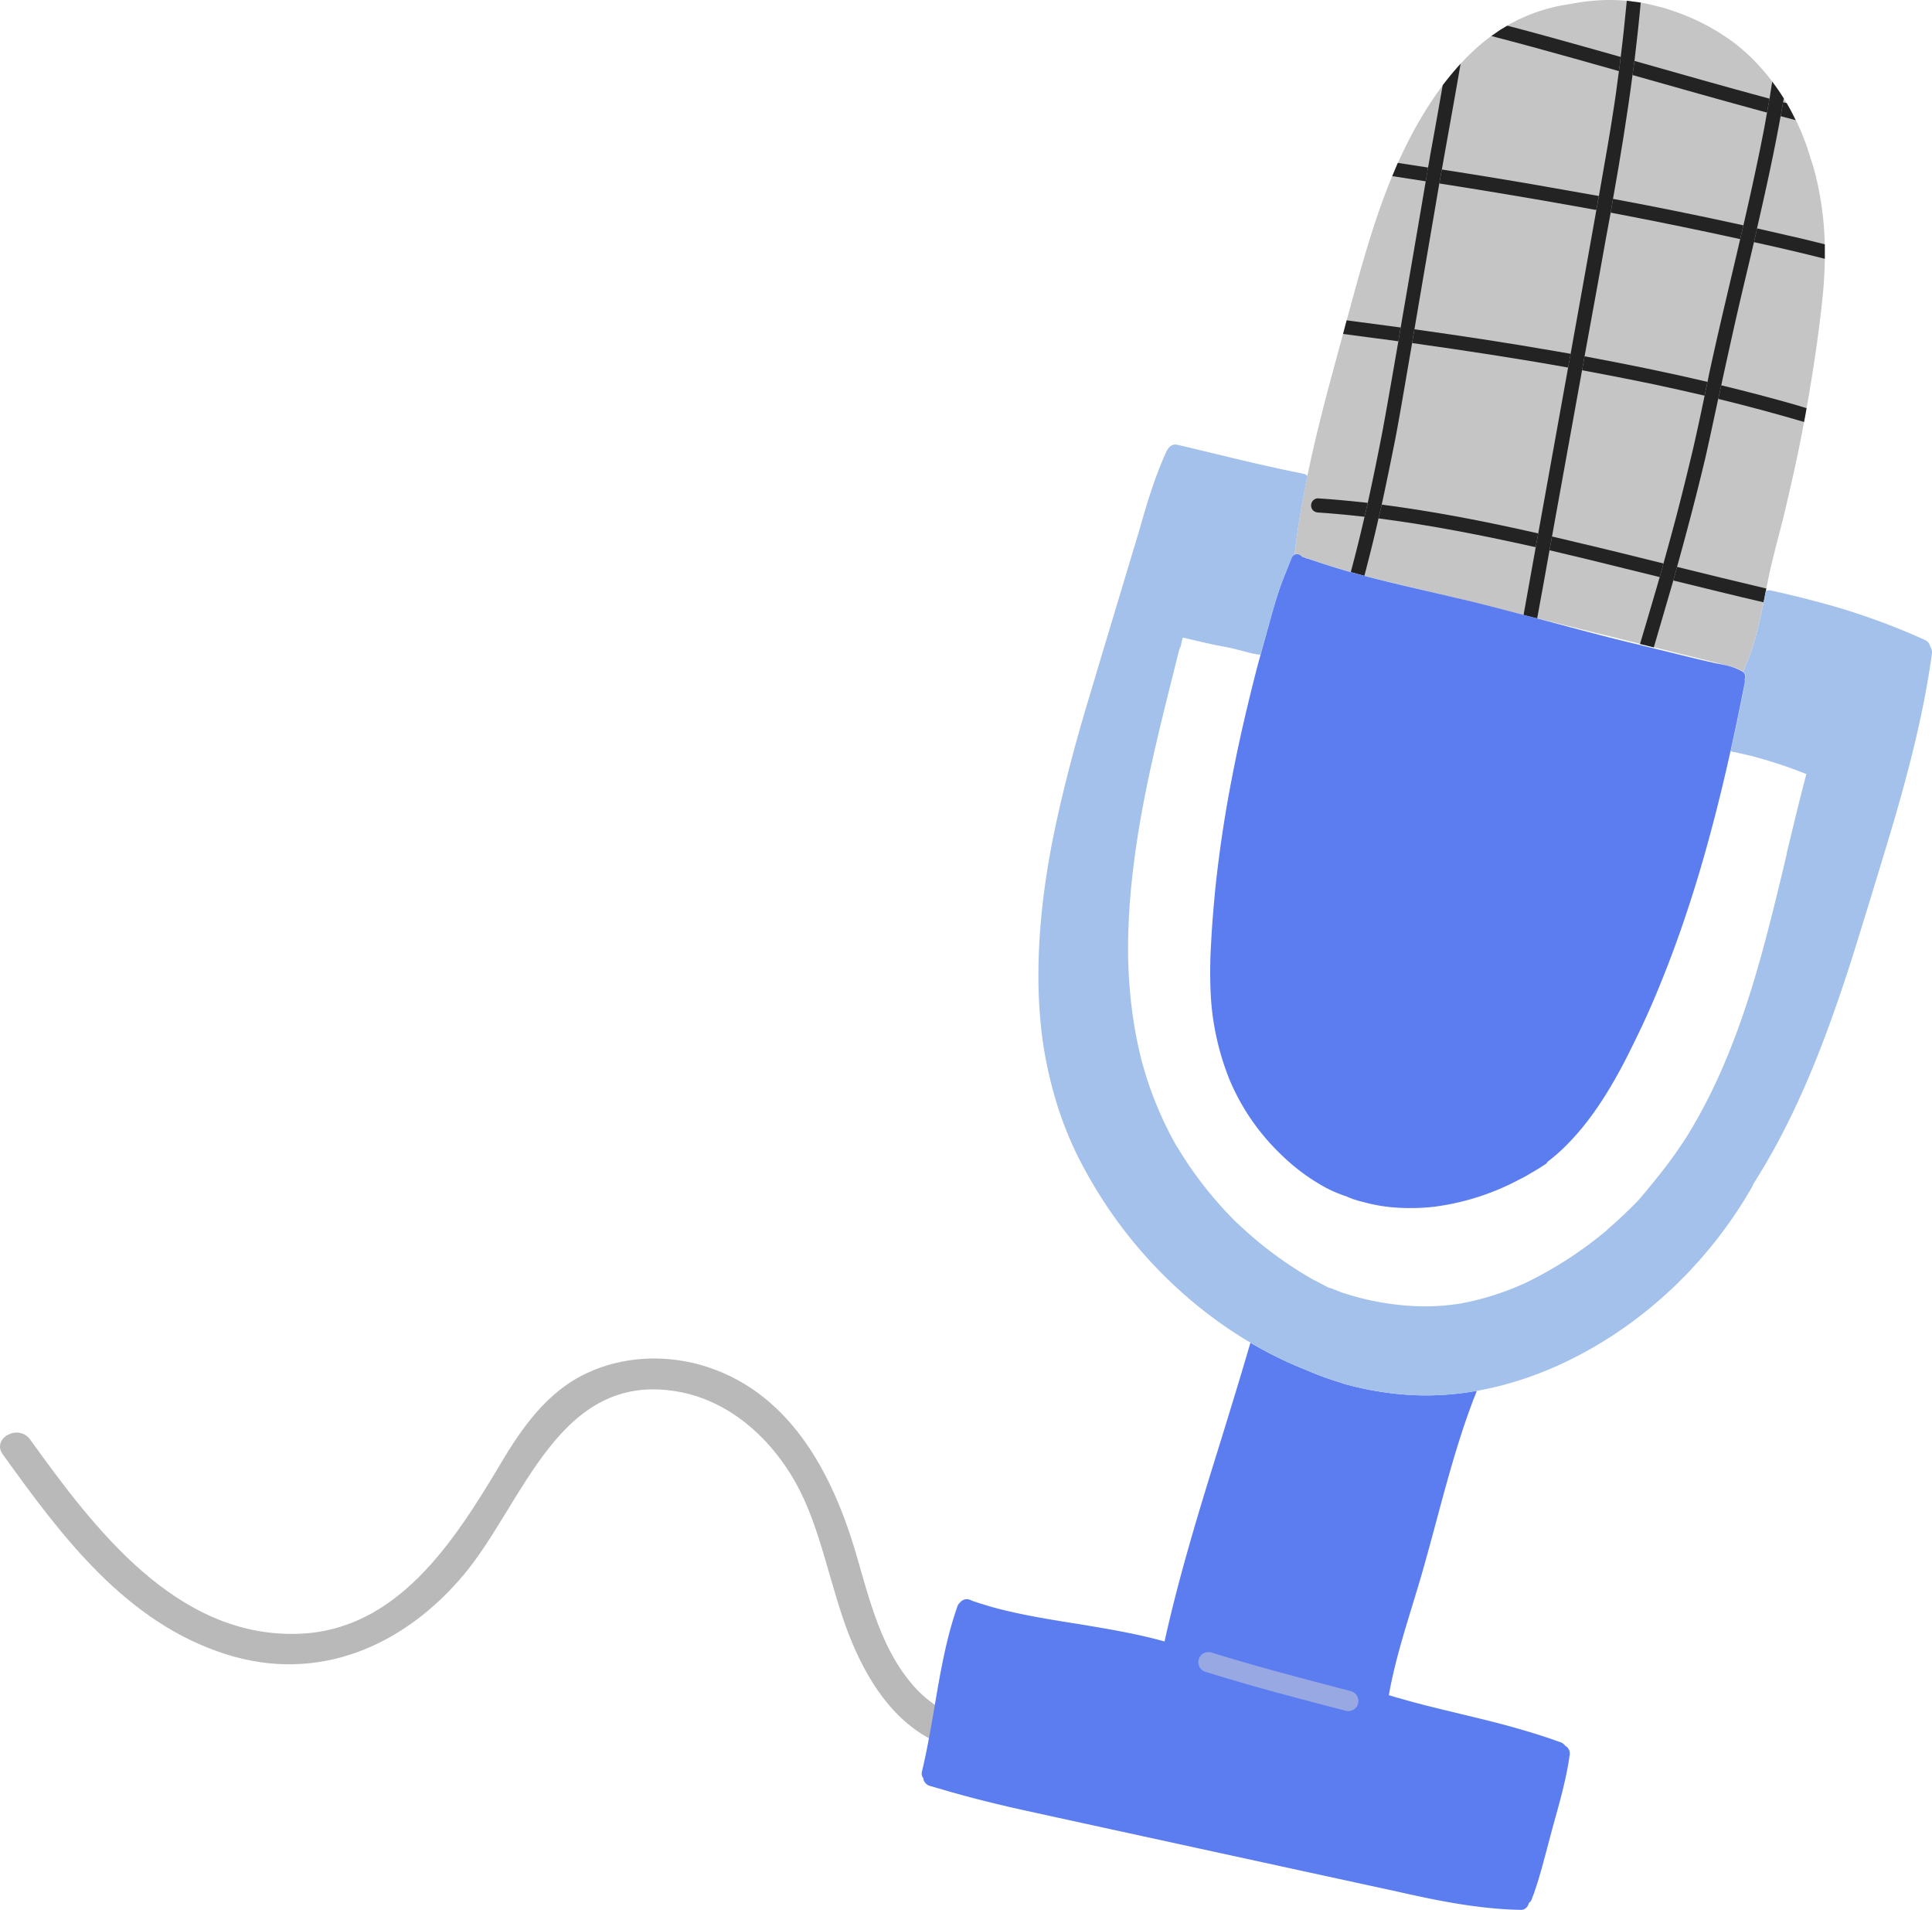 <svg xmlns="http://www.w3.org/2000/svg" width="1080" height="1067.4" viewBox="-0.018 -0.038 1080.046 1067.441" style=""><g><g data-name="Layer 2"><path d="M922.2 2.4A105.8 105.8 0 0 0 896.8 0a121.6 121.6 0 0 0-19.6 2.3 98.8 98.8 0 0 0-20.1 5.1 97.1 97.1 0 0 0-18.5 9.3c-11.5 7.4-22.2 17.7-32.5 31.5s-20.4 31.7-28.9 52.8c-7.9 19.5-13.8 39.7-19.1 58.7-2 7.1-13.7 50.4-16.5 60.9-6.8 26.1-14.2 57-17.8 88.3a3.8 3.8 0 0 0 .1 1 3 3 0 0 1 2.1-.2l.5.2a3.2 3.2 0 0 1 1.3 1l.6.3a9.3 9.3 0 0 1 2 .8h.5c6.8 2.4 14.1 4.7 22 7 13 3.7 26.2 6.9 38.4 9.7 0 0 174.2 43.1 176.2 43.7a30.3 30.3 0 0 1 6.5 2.6l.5.4c.1-.2.2-.3.2-.5s.1-.5.2-.8c6.2-13.5 9.2-28.4 12-42.8.9-4.2 1.7-8.4 2.6-12.5s2.2-9.1 3.3-13.6L997 289c2.5-10.5 4.9-20.9 7.1-31.1 4.5-21.2 8.2-42.4 11.2-63.1 1.7-12 2.9-21.9 3.8-31.1a241 241 0 0 0 1-26.7 180 180 0 0 0-4.4-36 112.2 112.2 0 0 0-3.7-12.9c-.4-1.6-.9-3.1-1.4-4.6A130.7 130.7 0 0 0 987.1 41a110.8 110.8 0 0 0-17.4-16.9 121.6 121.6 0 0 0-22.4-13.3 140.8 140.8 0 0 0-17.8-6.6z" fill="#c5c5c5"></path><g fill="#232323"><path d="M1003.8 67.1c-1.5-3.2-3.2-6.4-5-9.5l-2-.5c-.5 2.6-.9 5.2-1.4 7.8z"></path><path d="M891.9 27.8c-16.4-4.6-32.8-9.2-49.3-13.5l-4 2.4-4.9 3.4c15.4 4 30.8 8.2 46.1 12.5l25.2 7.1c.4-2.6.7-5.3 1-7.9z"></path><path d="M987.8 62.9c.5-2.6.9-5.2 1.4-7.8-25.3-6.8-50.4-14-75.5-21.1-.4 2.6-.7 5.2-1.1 7.9 25.1 7.1 50.1 14.2 75.2 21z"></path><path d="M973.7 129.6l.9-3.7q-36.3-8-72.9-14.8c-.4 2.6-.9 5.2-1.3 7.7q36.3 6.9 72.4 14.8z"></path><path d="M804.6 102.5q43.6 6.8 87 14.7h.8c.5-2.6.9-5.2 1.4-7.7l-34.6-6.1q-26.6-4.6-53.2-8.7a.6.6 0 0 1-.1.4c-.3 2.1-.8 4.5-1.3 7.4z"></path><path d="M781.4 91c-1 2.4-2.1 4.9-3.1 7.4l18.7 2.9c.5-2.9 1-5.5 1.3-7.7z"></path><path d="M1020.1 144.6v-8.1l-12.6-3.1-25.3-5.8c-.5 2.6-1.1 5.1-1.7 7.7q19.8 4.3 39.6 9.3z"></path><path d="M752.8 179c-.6 2.4-1.3 5-2 7.6l30.9 4.1c.4-2.6.9-5.1 1.3-7.7z"></path><path d="M952.9 221.1c.5-2.5 1.1-5.1 1.6-7.7-22.8-5.4-45.7-10-68.7-14.3-.5 2.6-.9 5.1-1.4 7.8 13 2.4 25.9 4.9 38.9 7.6 9.9 2.1 19.7 4.3 29.6 6.6z"></path><path d="M878 197.7l-8.1-1.4c-26.3-4.6-52.7-8.6-79.2-12.3-.5 2.6-.9 5.2-1.3 7.7 29.1 4.1 58.2 8.5 87.2 13.7.5-2.5.9-5.1 1.4-7.7z"></path><path d="M1008.5 235.8c.5-2.6 1-5.1 1.4-7.7l-5.9-1.8c-13.9-4-27.8-7.6-41.8-11-.5 2.5-1.1 5.1-1.7 7.6q24.2 5.9 48 12.9z"></path><path d="M985.9 336.6c.3-1.7.7-3.5 1-5.2s.4-1.7.5-2.5c-16.6-3.9-33.3-8-49.9-12.1l-2.1 7.6c16.8 4.1 33.6 8.3 50.5 12.2z"></path><path d="M736.8 278.5h-.4a4 4 0 0 0-2.3 6.8 4.4 4.4 0 0 0 2.7 1.1c8.7.6 17.4 1.4 26 2.4l1.8-7.8c-9.3-1-18.5-1.9-27.8-2.5z"></path><path d="M881.5 303.1l-13.9-3.3c-.5 2.6-.9 5.2-1.4 7.7 14.1 3.3 28.1 6.7 42.1 10.2l19.5 4.8 2.1-7.6c-16.1-4-32.2-8-48.4-11.8z"></path><path d="M772.4 282l-1.8 7.7c29.6 3.8 58.8 9.6 87.9 16.1.5-2.6.9-5.2 1.4-7.7-28.9-6.6-58.1-12.3-87.5-16.1z"></path><path d="M986.4 70.7a3 3 0 0 1 .2-1c-3.6 18.8-7.7 37.5-12 56.2l-.9 3.7-.9 4c-5.9 25.4-12.1 50.8-17.6 76.4-.2 1.1-.4 2.3-.7 3.4-.5 2.6-1.1 5.2-1.6 7.7q-3 14.6-6.3 29.1c-3.2 13.5-6.5 26.9-10 40.2-2.2 8.2-4.4 16.3-6.7 24.5l-2.1 7.6c-3.6 12.5-7.3 24.9-11 37.4l7.7 1.9 7.8-26.7c1-3.5 2.1-7.1 3.1-10.7l2.1-7.6c5.7-20.5 11.1-41 16-61.7.7-3 3.7-16.7 7-32.2.6-2.5 1.2-5.1 1.7-7.6 3.7-16.9 7.5-34.1 9-40.5 3-13.1 6.2-26.3 9.3-39.5.6-2.6 1.2-5.1 1.7-7.7 4.8-20.8 9.4-41.7 13.2-62.7.5-2.6.9-5.2 1.4-7.8a15.5 15.5 0 0 1 .4-2.1c-2.1-3.3-4.2-6.4-6.5-9.4l-1.5 9.5c-.5 2.6-.9 5.2-1.4 7.8s-.9 5.2-1.4 7.8z"></path><path d="M878 197.7c-.5 2.6-.9 5.2-1.4 7.7-5.4 30.1-11.2 62-16.7 92.7-.5 2.5-.9 5.1-1.4 7.7-2.3 13-4.6 25.7-6.8 37.9l7.6 1.9c2.3-12.3 4.6-25.1 6.9-38.1.5-2.5.9-5.1 1.4-7.7 5.8-32.2 11.7-64.9 16.8-92.9.5-2.7.9-5.2 1.4-7.8 5.9-32.2 10.4-57.1 11.9-65.7l2.7-14.6c.4-2.5.9-5.1 1.3-7.7 4.1-23 7.9-46.1 10.9-69.2.4-2.7.7-5.3 1.1-7.9 1.3-10.9 2.5-21.7 3.5-32.6l-7.8-1c-1 10.5-2.1 21-3.4 31.4-.3 2.6-.6 5.3-1 7.9-1.1 8.6-2.3 17.3-3.7 25.9-.9 6.1-3.6 22-7.5 44-.5 2.5-.9 5.1-1.4 7.7-4 22.6-9 50.4-14.4 80.4z"></path><path d="M762.7 321.8c2.8-10.7 5.5-21.3 7.9-32.1l1.8-7.7c2.5-11.4 4.8-22.8 7.1-34.2s5.7-31.8 9.9-56.1c.4-2.5.8-5.1 1.3-7.7 5.2-30.7 10.9-63.8 13.9-81.5.5-2.9 1-5.3 1.3-7.3a.6.6 0 0 0 .1-.4c3.5-19.7 7.1-39.4 10.5-59.2-3.4 3.7-6.7 7.7-10 12-2.3 13.1-4.6 26.1-7 39.1-.2 1.3-.6 3.7-1.2 6.9s-.8 4.8-1.3 7.7c-3.2 19-8.9 52.1-14 81.7-.4 2.6-.9 5.1-1.3 7.7-3.7 21.5-7 40.2-8.6 48.8.1-.4.1-.7.2-1-2.7 14.2-5.6 28.4-8.7 42.5l-1.8 7.8c-2.4 10.3-4.9 20.6-7.7 30.9z"></path></g><path d="M578 953.3c-20 17.6-49.3 8.3-65.8-9.4-19.1-20.5-25.9-48.8-33.5-75-13.4-46-37.8-92.3-87.5-106.2-20.7-5.7-43.4-4.5-62.9 4.6-22.3 10.2-36.7 30.8-48.8 51.3-25.5 42.6-57.3 92.8-112.9 94.5C98.4 915.3 52.5 854 16.8 804.5c-6.5-9-21.8-.6-15.2 8.4 32.9 45.8 68.8 94 124.9 111.7 51.5 16.3 99.5-4.7 132.9-44.7s52.8-113.3 118.7-102.3c29.1 4.8 52.5 25.8 66.6 50.9s19 57.1 29.8 85c9.6 24.6 24.6 49.1 49.6 60.4 21.9 9.9 47.6 8.1 66-8 8.4-7.5-3.7-20-12.1-12.6z" fill="#b9b9b9"></path><path d="M788.1 779.6a174.7 174.7 0 0 1-36-6l-3.1-1a182.2 182.2 0 0 1-19-7 222.2 222.2 0 0 1-31-15.2c-5.3 18.3-11 36.7-16.5 54.6-11.4 36.6-23.1 74.4-31.5 112.4-16-4.5-32.8-7.2-49-9.9-14.7-2.3-30-4.8-44.7-8.6l-3.6-1-3.6-1.1-3.6-1.1-.7-.3a14.8 14.8 0 0 1-3.5-1.3l-.7-.2a4.8 4.8 0 0 0-4.9 1.7 3.4 3.4 0 0 0-.6.6 5.7 5.7 0 0 0-1.1 2.2c-6.2 17.8-9.4 36.7-12.5 55-2.1 12.1-4.2 24.6-7.1 36.6a4.3 4.3 0 0 0 .8 3.9 3.5 3.5 0 0 0 .8 2.2 5.1 5.1 0 0 0 3.1 2.1l8.3 2.4c12 3.5 24.5 6.7 38.1 9.8 11.2 2.6 214.2 46.7 214.2 46.7 20.9 4.7 45.2 9.9 69.6 10.3 2.3.1 4-2 4.4-3.9a4 4 0 0 0 1.6-2.1 14.6 14.6 0 0 1 .7-1.9l.4-1 1.5-4.5c.9-2.7 1.7-5.5 2.5-8.2s6.1-22.8 7.1-26.4c3.5-12.6 7.2-25.6 9-38.7a4.9 4.9 0 0 0-2.5-5 5.5 5.5 0 0 0-3-2.1c-6.6-2.4-13.7-4.7-21.7-7-10.9-3.2-22.1-5.9-33-8.5l-.8-.2c-11.2-2.7-22.7-5.4-33.9-8.7-2.1-.5-4.2-1.2-6.2-1.8 2.9-16.7 8-33.3 12.9-49.4 2.1-6.9 4.3-14 6.3-21.1s4.6-16.5 6.8-24.8c4.9-18.2 9.9-37 16-55.2 2.3-6.8 4.6-13.1 7-19.1l.2-.5a159.3 159.3 0 0 1-37.5 2.3z" fill="#5b7def"></path><path d="M989.6 329.9a5.5 5.5 0 0 0-2.5.4 4.3 4.3 0 0 1-.2 1.1c-2.8 14.4-5.8 29.3-12 42.8-.1.3-.1.6-.2.8s-.1.3-.2.5a3.1 3.1 0 0 1 .9 4.1v.2a3.4 3.4 0 0 1 .1 1.4c-2.6 13.6-5.3 26.4-8 38.5l1.4.6h.7l9.7 2.2 6.4 1.8a252.8 252.8 0 0 1 24.1 8.3c-4 15-7.6 30.3-10.9 43.9v.5c-5.9 24.7-12 50.3-19.6 75-10.5 33.8-22.1 60.2-36.3 83.1a253.6 253.6 0 0 1-16.6 23l-2 2.5c-2.8 3.4-5.7 7-8.7 10.4-5.5 5.7-11.3 11.1-17.3 16.3l.5-.3a219.7 219.7 0 0 1-45.3 29.6 153.8 153.8 0 0 1-37.1 11.9 127.5 127.5 0 0 1-14.9 1.5 129.9 129.9 0 0 1-16.2-.4 152.3 152.3 0 0 1-29-5.3l-6.2-1.9-6.6-2.6h-.6l-8-4.2-.5-.2a215.4 215.4 0 0 1-42.9-31.9l-.5-.4a213.3 213.3 0 0 1-33.2-42.4l.2.5a201.6 201.6 0 0 1-19.3-46.2c-5.1-18.8-7.8-39.5-8.2-61.5v-.9c-.3-54 13-107.1 24.7-153.9l4-16a6.8 6.8 0 0 0 .9-2.2c.2-.9.3-1.6.5-2.4a12.1 12.1 0 0 0 .5-1.8l16.8 3.9 4.8.9c3.1.6 6.2 1.2 9.1 2l7 1.8a41.9 41.9 0 0 0 5.7 1c2.2-8.1 6.9-24.6 6.9-24.6 1.4-4.8 2.9-9.7 4.6-14.5s3.4-8.8 5.1-13l.9-2.2a3 3 0 0 1 1.8-1.7 3.8 3.8 0 0 1-.1-1c1.7-14.6 4.2-29 7.1-42.9a4.4 4.4 0 0 0-1.9-1.2c-10.7-2.1-21.9-4.6-35.1-7.7-6-1.4-31.8-7.7-35.2-8.4a4.8 4.8 0 0 0-3.7.2 5.8 5.8 0 0 0-2.4 2.5 7.5 7.5 0 0 0-.7 1.2c-6.5 14.4-11 29.5-15 43.7 0 0-27.3 90.6-31.7 105.7-7.8 27.1-13.3 49.6-17.4 70.7-4.8 25.6-7.2 48.8-7.3 70.8a268.3 268.3 0 0 0 2 35.3 226.7 226.7 0 0 0 7.2 34.4 198.5 198.5 0 0 0 12.7 32.8 258.7 258.7 0 0 0 20.2 33.7c27.5 38.8 65.6 69.3 107.4 85.9a182.2 182.2 0 0 0 19 7l3.1 1a174.7 174.7 0 0 0 36 6c25.5 1.6 52.9-3.6 79.3-14.9 46-19.8 85.8-55.7 111.9-101.1a3.5 3.5 0 0 0 .6-1.4l.4-.7.6-1a369.8 369.8 0 0 0 21.2-38.5c11.1-23.1 21-48.7 32.1-83 4.1-12.7 22.1-71.4 26-85.2 6.9-24.1 15.4-56 19.8-88.7a5.9 5.9 0 0 0-1-3.9 5.2 5.2 0 0 0-3-3.6 381.1 381.1 0 0 0-52.7-19.3c-10.4-2.9-21.4-5.7-33.7-8.4z" fill="#a3c1eb"></path><path d="M967.5 372.5c-2-.6-4-1-6.5-1.5l-1.7-.3-4.5-1-5.6-1.3-33.5-8.2c-16.9-4-33.9-8.6-50.4-13 0 0-34.1-9-43-11.1s-31-7.3-31-7.3c-12.2-2.8-25.4-6-38.4-9.7-7.9-2.3-15.1-4.6-22-7h-.5a9.3 9.3 0 0 0-2-.8l-.6-.3a3.2 3.2 0 0 0-1.3-1l-.5-.2a3.3 3.3 0 0 0-3.9 1.9l-.9 2.2c-1.7 4.2-3.5 8.6-5.1 13s-3.2 9.7-4.6 14.5c0 0-5.8 20.7-8.6 31-5.5 21.2-10.3 41.9-14.1 61.6-4.2 21.5-7.3 42.5-9.4 62.4-1 10.4-1.9 20.9-2.4 31.2a262.2 262.2 0 0 0-.2 27.9 147.6 147.6 0 0 0 10.7 48.3 123.2 123.2 0 0 0 12 21.9 126.2 126.2 0 0 0 16.9 19.8 112.3 112.3 0 0 0 24.8 18.3 72.1 72.1 0 0 0 11.4 4.8c1.2.6 2.4 1 3.6 1.5l3.6 1.1 3.5.9a92.4 92.4 0 0 0 12.7 2.4 118.1 118.1 0 0 0 25.9-.1 138.7 138.7 0 0 0 47.4-15.2 62.9 62.9 0 0 0 6.7-3.7c2.6-1.4 5.2-3.1 8-4.9a3.6 3.6 0 0 0 1.1-1.3 98.2 98.2 0 0 0 10.4-9.1c10.2-10.2 19.3-22.7 28.6-39.4 4-7.1 7.9-15 12.5-24.6s8.5-18.6 12.5-28.6c7.4-18.3 14.1-37.6 20.6-59.1 9.3-31.2 17.5-65.2 25.7-107.2a3.4 3.4 0 0 0-.1-1.4v-.2a3.4 3.4 0 0 0-1.4-4.5 30.3 30.3 0 0 0-6.4-2.7z" fill="#5b7def"></path><path d="M672.4 924.2a5.7 5.7 0 0 0-2.4 3.6 5.6 5.6 0 0 0 4.4 6.7c25.8 8.1 52 14.9 78.2 21.7a5.7 5.7 0 0 0 6.7-4.4 5.8 5.8 0 0 0-4.4-6.7c-26.2-6.9-52.3-13.6-78.2-21.7h-.3a6.1 6.1 0 0 0-4 .8z" fill="#98a8e2"></path></g></g></svg>